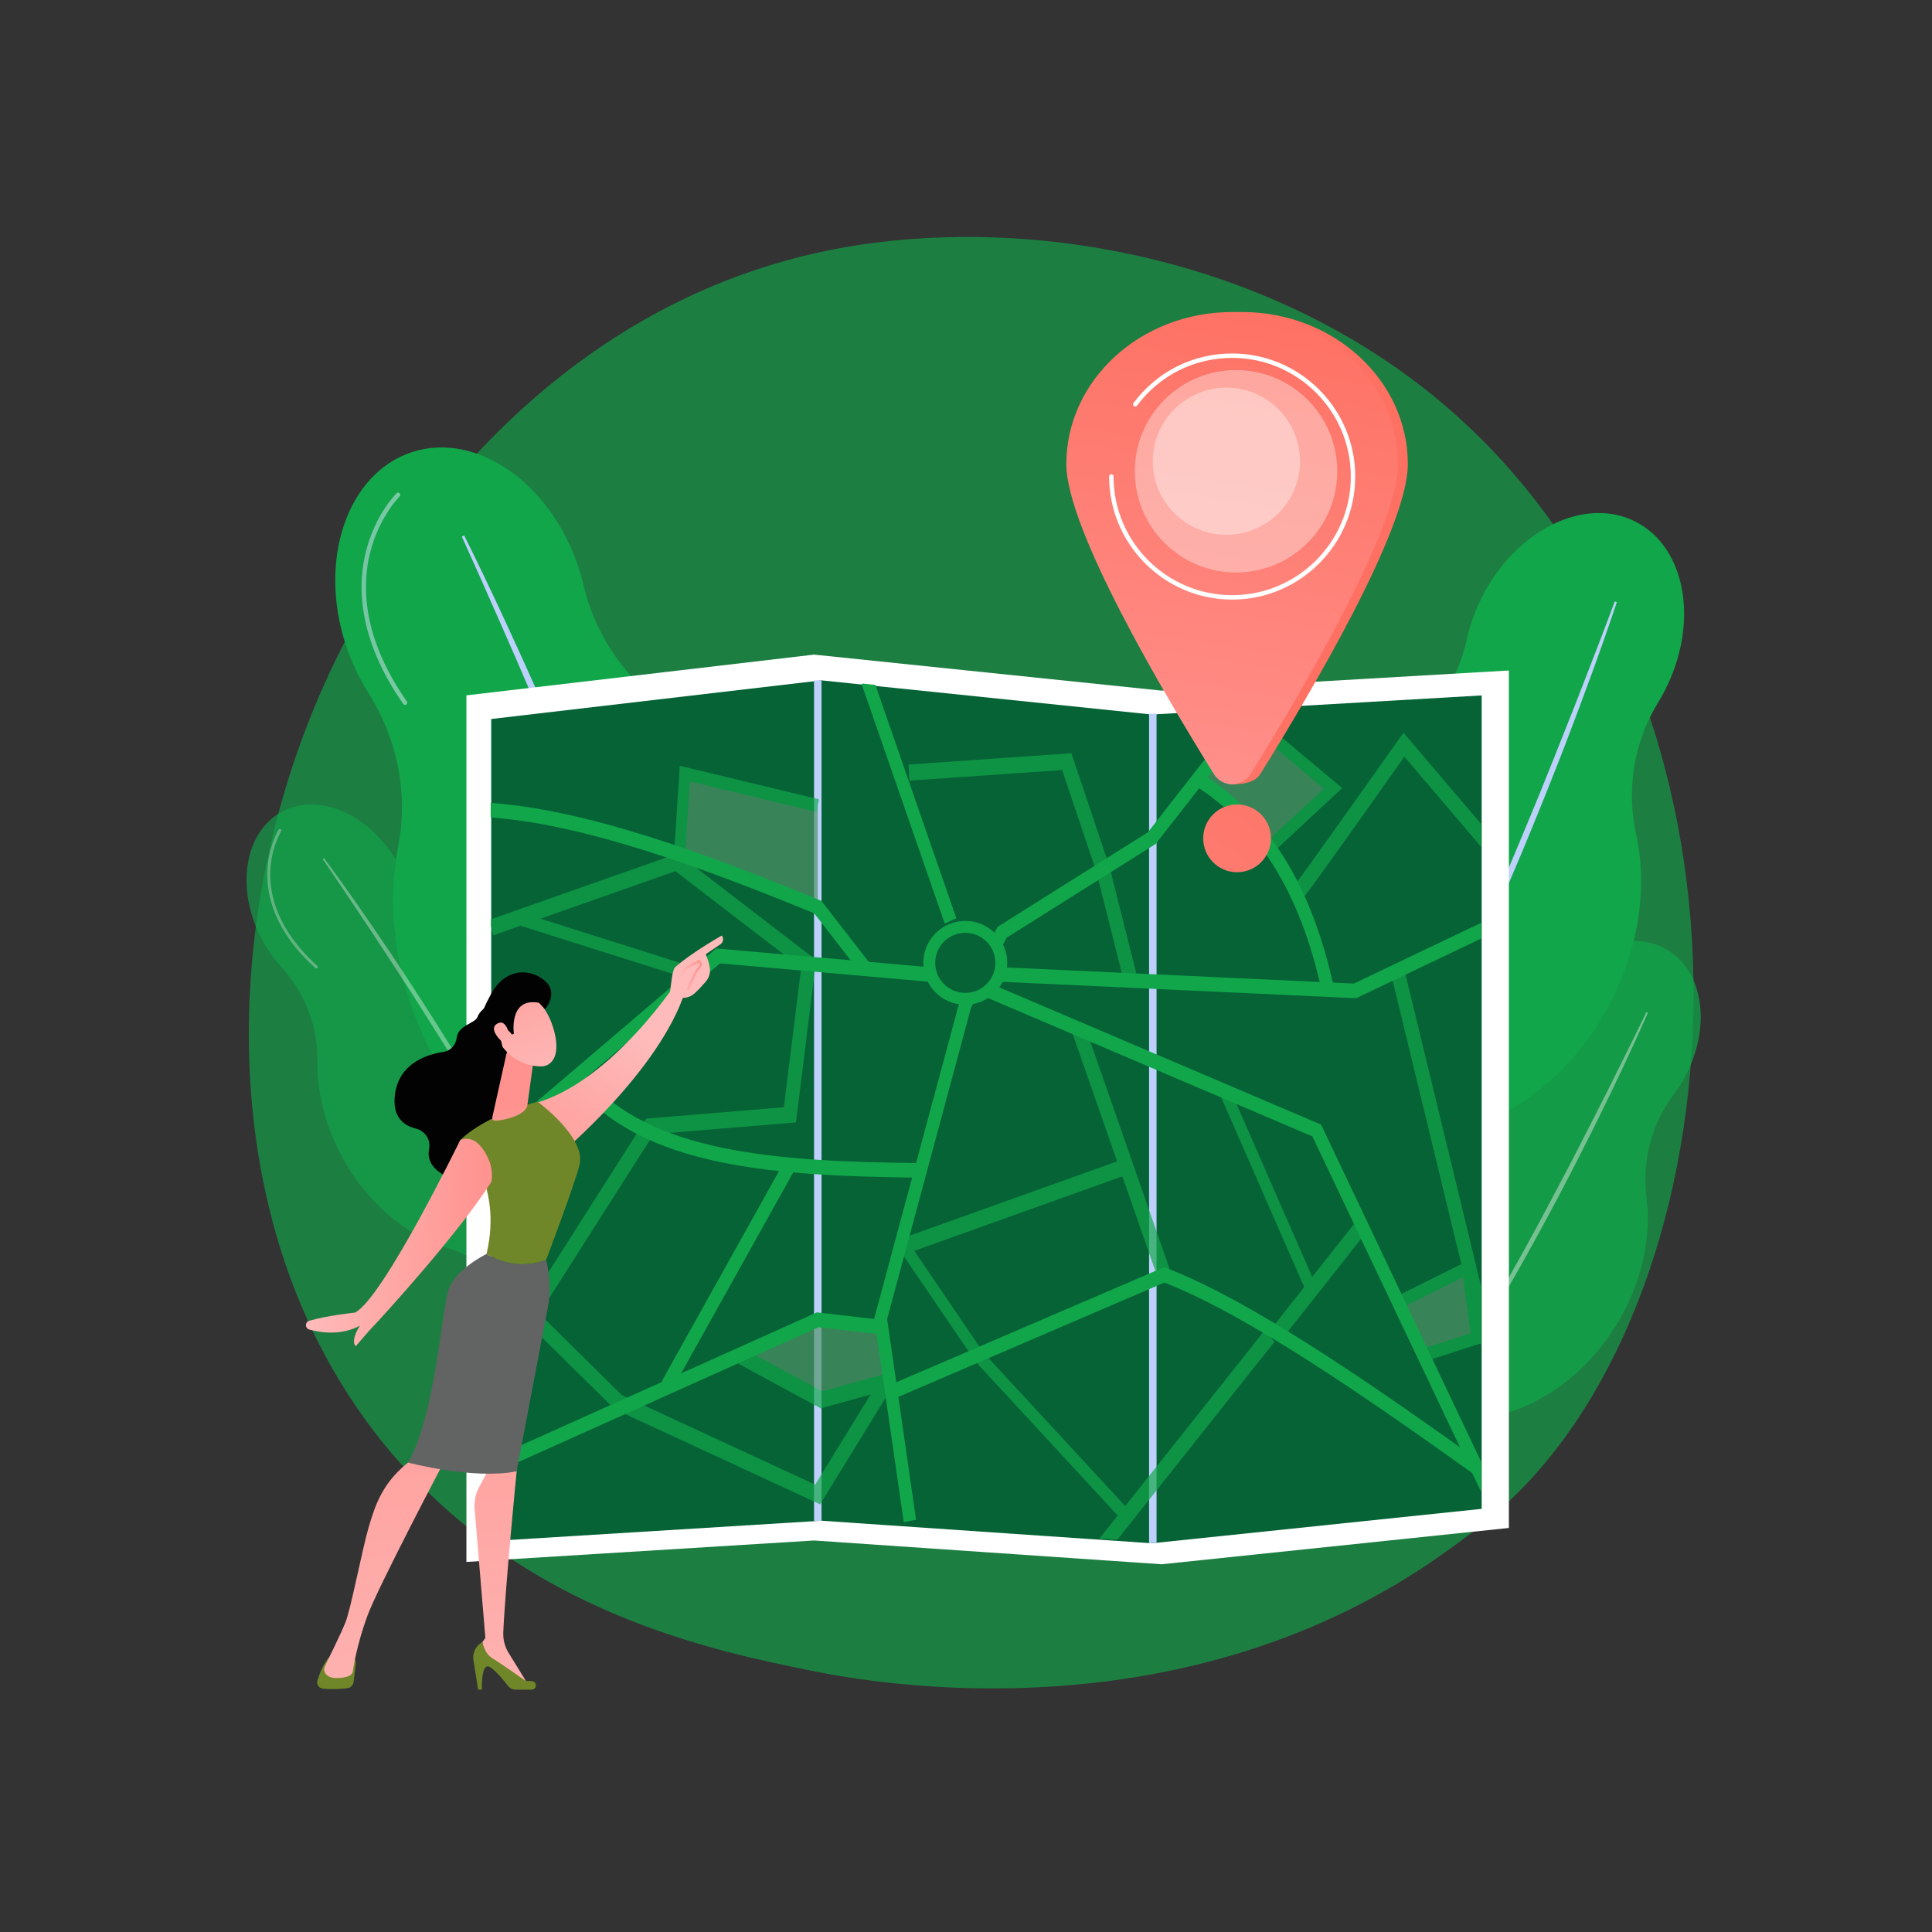 <?xml version="1.0" encoding="utf-8"?>
<!-- Generator: Adobe Illustrator 25.4.1, SVG Export Plug-In . SVG Version: 6.00 Build 0)  -->
<svg version="1.1" xmlns="http://www.w3.org/2000/svg" xmlns:xlink="http://www.w3.org/1999/xlink" x="0px" y="0px"
	 viewBox="0 0 3710 3710" style="enable-background:new 0 0 3710 3710;" xml:space="preserve">
<rect x="0" y="0" width="3710" height="3710" fill="#333333" stroke="none"/>
<style type="text/css">
	.st0{display:none;}
	.st1{display:inline;}
	.st2{fill:#FFFFFF;}
	.st3{opacity:0.65;fill:#11A64A;}
	.st4{fill:#11A64A;}
	.st5{fill:#BDD0FB;}
	.st6{opacity:0.5;}
	.st7{fill:url(#SVGID_1_);}
	.st8{opacity:0.64;}
	.st9{opacity:0.57;fill:#FFFFFF;}
	.st10{opacity:0.72;}
	.st11{fill:#056336;}
	.st12{opacity:0.69;clip-path:url(#SVGID_00000052813466445237423950000017043521940601860498_);}
	.st13{fill:#4E9367;}
	.st14{clip-path:url(#SVGID_00000052813466445237423950000017043521940601860498_);}
	.st15{fill:#020202;}
	.st16{fill:url(#SVGID_00000015350887388145633360000002640236743402383517_);}
	.st17{fill:#708729;}
	.st18{fill:url(#SVGID_00000183211967830605262450000016347389526028192656_);}
	.st19{fill:url(#SVGID_00000168092989239584146270000007398525778261957771_);}
	.st20{fill:#626363;}
	.st21{fill:url(#SVGID_00000142898334079905064840000006990388494046914189_);}
	.st22{fill:url(#SVGID_00000014624884675168549330000004019692459167825599_);}
	.st23{fill:url(#SVGID_00000148648778097292218800000002282510642140780730_);}
	.st24{fill:url(#SVGID_00000067950826578619315680000017510634472976378519_);}
	.st25{fill:url(#SVGID_00000178892581451767778570000015347877367826215331_);}
	.st26{fill:url(#SVGID_00000114036403874180049690000005673021211031171504_);}
	.st27{fill:url(#SVGID_00000096037584977869566270000001220803590877321095_);}
	.st28{fill:url(#SVGID_00000159442088753790025370000003748535391341675709_);}
	.st29{fill:url(#SVGID_00000148651357411773720330000001803744963899639940_);}
	.st30{opacity:0.36;fill:#FFFFFF;}
</style>
<g id="Background" class="st0">
	<g class="st1">
		<g>
			<rect class="st2" width="3710" height="3710"/>
		</g>
	</g>
</g>
<g id="Illustration">
	<g>
		<path class="st3" d="M2930.52,2850.2c-56.97,59.97-110.87,98.65-153.46,129.21c-500.6,359.19-1092.95,254.49-1218.84,228.92
			c-185.9-37.76-545.24-110.74-805.04-416.26c-393.05-462.22-331.85-1190.44-26.97-1671.15c55.77-87.93,350.34-575.96,949.07-654.22
			c362.34-47.36,784.72,48.16,1090.59,304.43C3407.93,1309.04,3362.23,2395.72,2930.52,2850.2z"/>
		<g>
			<path class="st4" d="M1526.45,1680.02c-44.13-136.11-128.51-244.39-228.05-307.85c-88.98-56.73-153.39-145.37-177.69-247.95
				c-2.55-10.78-5.58-21.6-9.08-32.4c-53.07-163.69-196.39-263.88-320.12-223.76c-123.72,40.11-181,205.33-127.93,369.02
				c10.85,33.47,25.48,64.28,42.94,91.77c55.73,87.74,78,193.16,58.35,295.27c-17.55,91.26-11.97,193.91,21.11,295.95
				c49.34,152.19,149.02,269.6,263.93,328.45c43.47,22.26,82.72,52.27,115.31,88.59c54.15,60.36,130.09,88.53,199.55,66.01
				c74.93-24.29,121.35-100.78,124.16-189.83c1.59-50.39,13.07-99.81,32.01-146.57C1565.66,1956.35,1571.06,1817.63,1526.45,1680.02
				z"/>
			<path class="st5" d="M891.29,1028.15c51.24,102.94,99.13,207.45,145.92,312.46c11.71,26.25,23,52.68,34.37,79.07l17.05,39.6
				l16.72,39.74c11.05,26.54,22.46,52.92,33.2,79.58l32.24,79.98c20.81,53.59,42.08,107.01,61.89,160.99
				c9.94,26.97,20.41,53.75,29.81,80.93l28.56,81.38c36.98,108.89,71.25,218.76,99.89,330.14l-4.79,1.28l-24.6-82.52l-6.1-20.64
				l-6.62-20.49l-13.31-40.94l-13.23-40.96c-4.39-13.66-9.28-27.16-13.9-40.74c-9.41-27.11-18.61-54.3-28.2-81.34
				c-39.05-107.95-79.54-215.39-122.23-321.97c-21.76-53.13-43.05-106.44-65.18-159.42l-16.48-39.78l-16.82-39.64
				c-11.2-26.44-22.39-52.87-33.86-79.19c-22.48-52.84-45.33-105.52-68.62-158.01c-23.01-52.61-46.52-105.03-70.19-157.34
				L891.29,1028.15z"/>
			<g class="st6">
				<linearGradient id="SVGID_1_" gradientUnits="userSpaceOnUse" x1="694.369" y1="1149.811" x2="782.075" y2="1149.811">
					<stop  offset="0" style="stop-color:#DAE3FE"/>
					<stop  offset="1" style="stop-color:#E9EFFD"/>
				</linearGradient>
				<path class="st7" d="M777.58,1353.67c-1.2-0.09-2.35-0.71-3.1-1.77c-89.11-127.45-87.97-230.61-71.33-294.71
					c18.08-69.64,56.81-108.43,58.45-110.05c1.64-1.62,4.28-1.6,5.9,0.04c1.62,1.64,1.6,4.28-0.04,5.9
					c-0.39,0.38-38.92,39.08-56.34,106.63c-16.07,62.32-16.93,162.77,70.2,287.4c1.32,1.89,0.86,4.49-1.03,5.81
					C779.47,1353.51,778.51,1353.74,777.58,1353.67z"/>
			</g>
		</g>
		<g class="st8">
			<path class="st4" d="M1092.26,1986.72c-42.74-80.5-107.59-139.12-176.95-167.97c-62-25.79-112.17-74.29-138.77-135.95
				c-2.8-6.48-5.89-12.93-9.28-19.32c-51.41-96.81-152.25-143.88-225.24-105.12c-72.99,38.76-90.49,148.66-39.09,245.47
				c10.51,19.8,23.09,37.51,37.08,52.83c44.63,48.89,70.28,112.55,69.33,178.74c-0.85,59.16,14.05,122.91,46.09,183.26
				c47.79,90.01,123.23,152.67,201.7,176.94c29.68,9.18,57.59,23.68,82.02,42.87c40.6,31.89,91.27,41.21,132.25,19.45
				c44.21-23.47,64.77-76.54,56.63-132.69c-4.6-31.77-2.9-64.03,3.76-95.43C1147.5,2155.68,1135.48,2068.1,1092.26,1986.72z"/>
			<path class="st9" d="M622.26,1647.78c43.51,58.92,85.1,119.19,126.05,179.89c10.25,15.17,20.25,30.5,30.3,45.81l15.07,22.95
				l14.88,23.08c9.86,15.43,19.94,30.71,29.62,46.25l29.06,46.61c18.98,31.32,38.23,62.47,56.62,94.15
				c9.22,15.82,18.75,31.46,27.65,47.47l26.92,47.89c35.25,64.21,68.9,129.34,99.2,196.04l-2.86,1.33l-24.57-49.04l-6.11-12.27
				l-6.42-12.12l-12.88-24.21l-12.83-24.23c-4.26-8.08-8.83-16.01-13.22-24.02c-8.9-15.97-17.68-32-26.69-47.91
				c-36.44-63.4-73.71-126.32-112.28-188.46c-19.52-30.92-38.77-62.01-58.51-92.8l-14.74-23.13l-14.93-23.01
				c-9.95-15.35-19.89-30.69-29.99-45.94c-19.94-30.66-40.1-61.19-60.51-91.54c-20.25-30.46-40.79-60.74-61.41-90.95L622.26,1647.78
				z"/>
			<g class="st6">
				<path class="st2" d="M607.91,1859.68c-0.81,0.12-1.67-0.11-2.32-0.7c-78.45-70.68-93.48-139.09-92.28-184.04
					c1.3-48.83,20.99-80.42,21.82-81.74c0.84-1.32,2.59-1.71,3.91-0.88c1.32,0.84,1.72,2.59,0.88,3.91
					c-0.2,0.31-19.77,31.81-20.95,79.16c-1.09,43.68,13.7,110.26,90.41,179.38c1.16,1.05,1.26,2.84,0.21,4
					C609.13,1859.28,608.53,1859.59,607.91,1859.68z"/>
			</g>
		</g>
		<g>
			<path class="st4" d="M3094.44,1921.56c54.58-107.36,68.81-221.96,47.48-318.78c-19.06-86.56-4.65-177.6,41.79-253.21
				c4.88-7.95,9.5-16.19,13.84-24.71c65.64-129.12,40.16-273.8-56.92-323.14c-97.07-49.35-228.97,15.32-294.61,144.44
				c-13.42,26.4-23.03,53.45-28.99,80.2c-19.02,85.37-68.34,161.47-140.54,210.77c-64.52,44.06-122.08,108.63-163,189.12
				c-61.03,120.05-71.61,249.15-38.45,352.33c12.54,39.03,18,80.19,15.76,121.16c-3.72,68.09,24.55,129.88,79.05,157.59
				c58.79,29.89,131.65,11.74,186.11-39.74c30.82-29.13,66.93-51.82,105.88-68.51C2953.8,2109.68,3039.26,2030.1,3094.44,1921.56z"
				/>
			<path class="st5" d="M3104.79,1156.34c-30.7,91.78-64.31,182.51-98.86,272.89c-8.63,22.6-17.62,45.06-26.53,67.55l-13.38,33.73
				l-13.66,33.62c-9.19,22.38-18.08,44.88-27.53,67.15l-28.33,66.82c-19.45,44.31-38.53,88.78-58.81,132.73
				c-10.1,21.99-19.78,44.17-30.33,65.95l-31.34,65.48c-42.67,86.88-87.53,172.74-136.62,256.18l-3.6-2.07l34.37-63.82l8.62-15.93
				l8.23-16.15l16.39-32.32l16.45-32.28c5.5-10.75,10.61-21.7,15.93-32.54c10.5-21.75,21.18-43.42,31.54-65.24
				c40.89-87.55,80.62-175.64,118.54-264.54c18.62-44.59,37.62-89.02,55.93-133.74l13.83-33.5l13.55-33.62
				c9.05-22.41,18.09-44.81,26.91-67.31c18.02-44.85,35.72-89.82,53.06-134.94c17.57-45.03,34.73-90.23,51.73-135.47
				L3104.79,1156.34z"/>
		</g>
		<g class="st10">
			<path class="st4" d="M3101.29,2548.36c50.87-80.74,70.36-170.17,60.46-248.2c-8.85-69.75,9.09-140.58,51.24-196.85
				c4.43-5.91,8.68-12.08,12.72-18.49c61.18-97.1,51.43-213.22-21.78-259.35c-73.21-46.13-182.16-4.81-243.35,92.3
				c-12.51,19.86-22.05,40.5-28.69,61.19c-21.18,66-65.65,122.44-126.28,156.04c-54.18,30.03-104.35,76.75-142.49,137.29
				c-56.88,90.28-74.53,191.43-55.72,275.36c7.11,31.74,8.47,64.65,3.76,96.83c-7.84,53.49,10.08,104.37,51.19,130.27
				c44.34,27.94,103.26,18.99,150.02-17.64c26.46-20.72,56.65-35.97,88.65-46.27C2976.55,2686.51,3049.85,2629.99,3101.29,2548.36z"
				/>
			<path class="st9" d="M3164.47,1944.92c-30.87,70.2-63.97,139.36-97.79,208.17c-8.45,17.21-17.17,34.28-25.84,51.37l-13.01,25.64
				l-13.22,25.54c-8.88,16.99-17.52,34.1-26.59,50.99l-27.21,50.67c-18.57,33.55-36.85,67.25-56.04,100.46
				c-9.57,16.61-18.82,33.41-28.73,49.83l-29.49,49.39c-39.98,65.45-81.63,129.93-126.44,192.19l-2.7-1.9l31.76-47.85l7.96-11.94
				l7.67-12.14l15.29-24.31l15.33-24.27c5.12-8.08,9.95-16.35,14.94-24.52c9.87-16.4,19.87-32.72,29.63-49.19
				c38.62-66.11,76.37-132.73,112.75-200.12c17.93-33.83,36.15-67.51,53.84-101.47l13.34-25.43l13.13-25.54
				c8.76-17.02,17.53-34.05,26.12-51.16c17.47-34.08,34.71-68.29,51.66-102.63c17.13-34.26,33.94-68.68,50.64-103.14
				L3164.47,1944.92z"/>
		</g>
		<g>
			<g>
				<polygon class="st2" points="2230.75,1326.23 1563.2,1257.05 895.65,1335.28 895.65,2999.36 1563.2,2958.17 2230.75,3003.84 
					2897.47,2934.13 2897.47,1287.55 				"/>
				<polygon class="st11" points="1577.53,2920.23 943.27,2959.31 943.27,1380.69 1577.53,1306.48 				"/>
				<polygon class="st11" points="2211.79,2963.55 1577.53,2920.23 1577.53,1306.48 2211.79,1372.11 				"/>
				<polygon class="st11" points="2845.26,2897.43 2211.79,2963.55 2211.79,1372.11 2845.26,1335.41 				"/>
				<rect x="1563.17" y="1306.48" class="st5" width="14.36" height="1614.19"/>
				<polygon class="st5" points="2206.55,2963.55 2220.91,2962.6 2220.91,1370.64 2206.55,1370.64 				"/>
			</g>
			<g>
				<defs>
					<polygon id="SVGID_00000031198704700759690510000004194202011634230960_" points="2210.78,1369.99 1576.52,1304.36 
						942.26,1378.57 942.26,2957.19 1576.52,2918.11 2210.78,2961.43 2844.25,2895.31 2844.25,1333.29 					"/>
				</defs>
				<clipPath id="SVGID_00000121980672291783793120000011225850970320772267_">
					<use xlink:href="#SVGID_00000031198704700759690510000004194202011634230960_"  style="overflow:visible;"/>
				</clipPath>
				<g style="opacity:0.69;clip-path:url(#SVGID_00000121980672291783793120000011225850970320772267_);">
					<polygon class="st13" points="2395.42,1388.05 2559.86,1513.86 2447.78,1618.95 2315.68,1496.06 					"/>
					<polygon class="st13" points="1301.12,1639.01 1315.92,1492.86 1570.35,1546.97 1570.35,1741.84 					"/>
					<polygon class="st13" points="2687.96,2499.59 2820.72,2433.29 2838.69,2567.77 2722.65,2605.05 					"/>
					<polygon class="st13" points="1437.04,2606.6 1570.35,2675.17 1703.24,2653.2 1691.23,2562.34 1570.35,2534.38 					"/>
					<polygon class="st4" points="1301.12,1639.01 939.41,1766.37 947.13,1796.1 999.37,1777.71 1334.08,1883.55 1339.68,1859.57 
						1037.91,1764.14 1296.87,1672.97 1538.46,1858.47 1505.21,2126.16 1241.01,2148 1008.67,2512.78 1030.1,2531.28 
						1255.14,2177.98 1528.55,2155.38 1567.29,1843.39 					"/>
					<polygon class="st4" points="1188.23,2713.94 912.04,2441.38 929.3,2417.68 1205.48,2690.24 					"/>
					<polygon class="st4" points="2247.99,2442.32 2083.17,1969.86 2058.44,1981.55 2145.16,2230.12 1724.04,2380.86 
						1731.89,2410.56 2155.24,2259.01 2223.26,2454.01 					"/>
					<polygon class="st4" points="2600.07,2350.4 2519.83,2452.01 2361.34,2089.91 2342.31,2101.19 2504.32,2471.32 
						2504.81,2471.03 2443.01,2549.28 2462.65,2570.31 2619.72,2371.43 					"/>
					<path class="st4" d="M2503.56,1722.55l-15.49-25.3c-0.67,0.56-1.09,1.03-1.12,1.06c8.48-9.66,123.47-171.65,198.7-278.19
						l9.39-13.29l171.12,201.19l-18.97,21.86l-150.32-176.74c-16.52,23.38-52.46,74.18-88.46,124.84
						C2508.73,1718.25,2505.99,1720.54,2503.56,1722.55z"/>
					<polygon class="st4" points="2158.77,1887.22 2105.15,1673.55 2039.62,1478.78 1746.28,1499.08 1744.7,1468.07 
						2057.39,1446.43 2130.6,1664.17 2184.39,1878.51 					"/>
					<polygon class="st4" points="1315.59,1641.6 1294.3,1639.71 1305.41,1470.53 1572.51,1534.8 1568.19,1559.14 1324.85,1500.59 
											"/>
					<polygon class="st4" points="2444.43,1637.09 2431.11,1617.67 2542.2,1514.38 2388.28,1385.4 2400.75,1365.22 2577.52,1513.35 
											"/>
					<polygon class="st4" points="2875.2,2598.1 2698.14,1867.34 2672.45,1875.78 2806.09,2427.3 2681.08,2489.72 2689.5,2512.56 
						2809.61,2452.58 2824.01,2560.29 2730.48,2590.34 2736.16,2614.3 2843.08,2579.95 2849.52,2606.53 					"/>
					<path class="st4" d="M1574.92,2888.82l-392.7-181.87l9.87-28.87l373.28,172.88l106.26-172.99l-95.51,26.55l-162.69-88.12
						l11.26-28.17l154.27,83.55l122.8-34.14c11.82-3.29,21.54,9.62,15.12,20.08L1574.92,2888.82z"/>
					<polygon class="st4" points="2427.97,2555.27 2160.74,2891.98 1889.23,2598.15 1736.33,2373.47 1719.6,2388.91 1873,2614.32 
						1873.5,2615.06 2146.25,2910.23 2103.88,2963.63 2123.48,2984.71 2447.57,2576.35 					"/>
				</g>
				<g style="clip-path:url(#SVGID_00000121980672291783793120000011225850970320772267_);">
					<path class="st4" d="M1656.75,1873.92l-93.26-120.08c-209.01-85.77-447.06-174.44-631.72-184.63l1.14-27.93
						c188.62,10.41,430.1,100.56,641.44,187.37l2.87,1.18l97.35,125.33L1656.75,1873.92z"/>
					<path class="st4" d="M2829.73,2830.56c-203.6-145.5-433.88-305.65-593.88-367.59l-520.09,223.48l-8.32-26.23l527.94-226.85
						l3.97,1.51c162.63,61.75,396.5,224.32,602.95,371.85L2829.73,2830.56z"/>
					<polygon class="st4" points="1814.19,1773.66 1654.52,1313.51 1676.79,1303.04 1836.46,1763.19 					"/>
					<path class="st4" d="M2537.76,1901.04c-41.3-186.52-120.87-314.98-243.26-392.71l11.5-24.54
						c67.52,42.89,123.52,101.39,166.42,173.87c38.97,65.84,67.95,143.17,88.59,236.4L2537.76,1901.04z"/>
					<polygon class="st4" points="1290.95,2667.71 1270.91,2652.06 1506.86,2229.21 1526.91,2244.86 					"/>
					<polygon class="st4" points="2604.03,1916.92 1910.85,1884.75 1911.81,1856.81 2599.76,1888.74 2852.12,1768.3 
						2861.23,1794.17 					"/>
					<polygon class="st4" points="947.59,2829 938.95,2802.92 1568.69,2520.14 1692.42,2534.45 1690.04,2562.27 1572.01,2548.62 
											"/>
					<path class="st4" d="M1759.15,2261.37c-270.38-3.33-523.77-19.33-653.01-176.31l17.34-19.35
						c122.78,149.15,370.87,164.43,635.92,167.7L1759.15,2261.37z"/>
					<polygon class="st4" points="1735.43,2922.99 1678.91,2531.06 1679.77,2527.86 1842.56,1923.69 1915.53,1779.89 
						2204.28,1598.22 2396.89,1351.47 2414.67,1370.27 2219.3,1620.56 1932.81,1800.8 1864.65,1935.14 1703.55,2533.04 
						1759.11,2918.36 					"/>
					<polygon class="st4" points="2857.57,2892.96 2520.18,2182.24 1896.46,1916.24 1785.44,1885.41 1382.52,1849.96 
						937.62,2229.49 923.42,2206.93 1375.48,1821.3 1379.91,1821.69 1789.16,1857.7 1903.4,1889.42 1904.06,1889.7 2536.87,2159.57 
						2539.04,2164.14 2878.6,2879.43 					"/>
				</g>
			</g>
			<ellipse class="st4" cx="1853.61" cy="1848.92" rx="80.57" ry="80.49"/>
			<ellipse class="st11" cx="1853.61" cy="1848.92" rx="57.73" ry="57.68"/>
		</g>
		<g>
			<path class="st15" d="M952.15,1921.59c0,0-29.58,14.39-35.02,30.92c-4.36,13.26-37.08,14.97-40.31,41.06
				c-1.67,13.47-11.63,24.25-25.05,26.31c-33.41,5.12-84.9,22.47-93.14,80.48c-6.29,44.28,16.28,61.06,39.97,66.88
				c17.4,4.27,28.96,21.19,25.44,38.76c-3.38,16.85,1.66,36.32,30.84,51.72c65.41,34.51,130.72-81.76,130.72-81.76L999,1972.92
				L952.15,1921.59z"/>
			
				<linearGradient id="SVGID_00000036961976288481388260000005843464464547390641_" gradientUnits="userSpaceOnUse" x1="-2516.778" y1="1590.045" x2="-2354.661" y2="1958.897" gradientTransform="matrix(-0.978 -0.211 -0.211 0.978 -915.013 -113.525)">
				<stop  offset="0" style="stop-color:#FEBBBA"/>
				<stop  offset="1" style="stop-color:#FF928E"/>
			</linearGradient>
			<path style="fill:url(#SVGID_00000036961976288481388260000005843464464547390641_);" d="M1308.04,1873.46
				c0,0-130.59,206.56-285.88,246.46c0,0,30.26,86.18,53.61,96.04c0,0,191.05-159.41,240.15-313.15L1308.04,1873.46z"/>
			<path class="st17" d="M683.31,3194.61l-4.23,34.79c-0.8,6.6-6,11.82-12.61,12.57c-11.15,1.27-29.05,2.58-46.57,0.73
				c-7.69-0.81-12.68-8.6-10.34-15.96c4.27-13.43,12.08-33.59,23.34-45.46h38.6C678.64,3181.28,684.17,3187.52,683.31,3194.61z"/>
			
				<linearGradient id="SVGID_00000013158675752591089340000016678111820731407000_" gradientUnits="userSpaceOnUse" x1="-2163.256" y1="3505.889" x2="-2056.173" y2="2254.353" gradientTransform="matrix(-1 0 0 1 -1165.433 0)">
				<stop  offset="0" style="stop-color:#FEBBBA"/>
				<stop  offset="1" style="stop-color:#FF928E"/>
			</linearGradient>
			<path style="fill:url(#SVGID_00000013158675752591089340000016678111820731407000_);" d="M985.62,2787.01l6.51,38.32
				c0,0-21.82,220.98-25.7,309.37c-0.61,13.86,2.98,27.55,10.25,39.36l37.94,61.6l-96.41-56.89l-1.92-11.77l15.78-21.7
				l-20.67-247.55c-1.21-14.54,1.79-29.13,8.64-42.01l19.94-37.46L985.62,2787.01z"/>
			<path class="st17" d="M1020.97,3244.6H990.2c-5.76,0-11.19-2.64-14.7-7.21c-9.59-12.46-29.46-36.78-38.97-37.41
				c-12.79-0.85-11.16,44.62-11.16,44.62h-7.17l-9.08-56.51c-2.29-14.22,4.79-28.3,17.55-34.96l0,0c0,0,2.92,21.62,18.78,31.19
				c15.85,9.56,64.52,43.82,64.52,43.82s5.96-0.85,12.5,0.33C1032.19,3230.23,1030.83,3244.6,1020.97,3244.6z"/>
			
				<linearGradient id="SVGID_00000030459878087838545640000005344772274953502396_" gradientUnits="userSpaceOnUse" x1="-1947.852" y1="3524.511" x2="-1840.74" y2="2272.646" gradientTransform="matrix(-1 0 0 1 -1165.433 0)">
				<stop  offset="0" style="stop-color:#FEBBBA"/>
				<stop  offset="1" style="stop-color:#FF928E"/>
			</linearGradient>
			<path style="fill:url(#SVGID_00000030459878087838545640000005344772274953502396_);" d="M853.57,2805.22
				c0,0-127.81,242.44-148.12,297.79c-20.32,55.35-27.43,101.53-27.71,105.9c-0.43,6.83-8.92,13.39-32.35,13.39
				c-12.09,0-18.01-4.85-20.91-9.54c-2.47-4-2.6-9.01-0.52-13.23c7.39-14.96,30.85-62.78,39.54-84.46
				c10.37-25.89,32.69-143.23,44.93-184.03c12.24-40.8,26.07-85.05,79.37-125.82C787.8,2805.22,824.39,2769.38,853.57,2805.22z"/>
			<path class="st17" d="M934.3,2407.97c32.97-139.7-50.55-218.71-50.55-218.71c52.7-50.58,148.71-73.6,148.71-73.6
				s91.62,66.98,80.75,119.41c-6.37,30.73-64.4,184.06-64.4,184.06S995.16,2444.52,934.3,2407.97z"/>
			<path class="st20" d="M861.21,2477.13c13.42-40.42,73.1-69.16,73.1-69.16c60.86,36.55,114.52,11.16,114.52,11.16
				s12.03,46,3.73,88.74c-8.31,42.75-60.42,317.47-60.42,317.47c-82.11,16.64-208.39-16.74-208.39-16.74
				C836.04,2715.74,847.79,2517.55,861.21,2477.13z"/>
			
				<linearGradient id="SVGID_00000183945402610176214670000012536987456286029220_" gradientUnits="userSpaceOnUse" x1="-2175" y1="2272.248" x2="-2154.885" y2="2125.09" gradientTransform="matrix(-1 0 0 1 -1165.433 0)">
				<stop  offset="0" style="stop-color:#FEBBBA"/>
				<stop  offset="1" style="stop-color:#FF928E"/>
			</linearGradient>
			<path style="fill:url(#SVGID_00000183945402610176214670000012536987456286029220_);" d="M972.57,2023.34l-26.8,120.4
				c-2.57,10.6,7.1,8.87,17.82,6.85c17.56-3.31,40.19-10.13,47.75-23.79c0.77-1.39,1.15-2.96,1.37-4.54l11.52-83.49
				c0.91-6.62-2.67-13.05-8.78-15.76l-22.22-9.85C984.68,2009.36,974.77,2014.24,972.57,2023.34z"/>
			<g>
				
					<linearGradient id="SVGID_00000038382503334926528890000016313493027773478054_" gradientUnits="userSpaceOnUse" x1="-2370.419" y1="1767.454" x2="-2194.904" y2="1455.098" gradientTransform="matrix(-0.981 -0.194 -0.194 0.981 -936.343 -99.241)">
					<stop  offset="0" style="stop-color:#FEBBBA"/>
					<stop  offset="1" style="stop-color:#FF928E"/>
				</linearGradient>
				<path style="fill:url(#SVGID_00000038382503334926528890000016313493027773478054_);" d="M1023.91,1913.58
					c0,0,28.54,19.32,40.8,68.51c12.26,49.19-7.67,66.84-28.09,65.76c-20.43-1.08-50.04-7.4-75.7-42.69
					C935.26,1969.87,986.52,1889.98,1023.91,1913.58z"/>
				<path class="st15" d="M986.79,1985.31c0,0-10.46-70.49,48.07-59.71l11.83,12.32c0,0,28.64-32.26-3.05-56.64
					c-31.7-24.39-75.69-18.14-100.03,26.25c-24.34,44.39-33.17,75.59-12.77,103.17c20.4,27.59,35.74,3.93,35.74,3.93
					s-9.36-23.88-1.59-34.12c7.76-10.24,17.78,5.96,17.78,5.96L986.79,1985.31z"/>
				
					<linearGradient id="SVGID_00000062183220595071489490000015608630478352082344_" gradientUnits="userSpaceOnUse" x1="-2333.058" y1="1788.448" x2="-2157.545" y2="1476.094" gradientTransform="matrix(-0.981 -0.194 -0.194 0.981 -936.343 -99.241)">
					<stop  offset="0" style="stop-color:#FEBBBA"/>
					<stop  offset="1" style="stop-color:#FF928E"/>
				</linearGradient>
				<path style="fill:url(#SVGID_00000062183220595071489490000015608630478352082344_);" d="M978.79,1991.35
					c0,0-5.16-36.27-23.68-25.9c-18.52,10.37,6.67,33.88,16.78,41.88L978.79,1991.35z"/>
			</g>
			<g>
				
					<linearGradient id="SVGID_00000148635478780070180270000006132170305167105706_" gradientUnits="userSpaceOnUse" x1="-2548.815" y1="1604.127" x2="-2386.698" y2="1972.979" gradientTransform="matrix(-0.978 -0.211 -0.211 0.978 -915.013 -113.525)">
					<stop  offset="0" style="stop-color:#FEBBBA"/>
					<stop  offset="1" style="stop-color:#FF928E"/>
				</linearGradient>
				<path style="fill:url(#SVGID_00000148635478780070180270000006132170305167105706_);" d="M1307.15,1915.98
					c0.4,4.26-15.45,7.21-20.49-10.96c1.39-7.89,3.85-42.42,9.89-47.79c32.21-28.58,89.63-60.72,89.63-60.72
					c6.42,9.81-2,16.26-2,16.26l-28.67,19.35c2.99,9.9,7.35,18.66,7.85,29.97c0.37,8.56-2.79,16.95-8.47,23.44
					c-5.71,6.52-13.39,14.94-20.31,21.33C1321.48,1918.95,1307.15,1915.98,1307.15,1915.98z"/>
				
					<linearGradient id="SVGID_00000059294281385964737580000003265055451370598577_" gradientUnits="userSpaceOnUse" x1="1304.191" y1="1872.469" x2="1347.555" y2="1872.469">
					<stop  offset="0" style="stop-color:#FEBBBA"/>
					<stop  offset="1" style="stop-color:#FF928E"/>
				</linearGradient>
				<path style="fill:url(#SVGID_00000059294281385964737580000003265055451370598577_);" d="M1322.58,1901.84l-4.09-1.68
					c0.58-1.42,14.33-34.82,20.96-41.75c2.56-2.67,3.79-4.97,3.68-6.84c-0.07-1.05-0.59-2.09-1.6-3.14l-23.35,12.48l-10.26,16.08
					l-3.73-2.38l10.89-17.05l27.04-14.46l1.14,0.93c2.71,2.21,4.11,4.59,4.28,7.26c0.2,3.19-1.4,6.52-4.9,10.17
					C1337.61,1866.72,1326.45,1892.39,1322.58,1901.84z"/>
			</g>
			
				<linearGradient id="SVGID_00000127726016851159521350000004168913556884848043_" gradientUnits="userSpaceOnUse" x1="587.522" y1="2385.969" x2="944.755" y2="2385.969">
				<stop  offset="0" style="stop-color:#FEBBBA"/>
				<stop  offset="1" style="stop-color:#FF928E"/>
			</linearGradient>
			<path style="fill:url(#SVGID_00000127726016851159521350000004168913556884848043_);" d="M883.75,2189.26
				c0,0-148.39,304.67-202.13,331.3c0,0-54.56,5.7-87.95,15.8c-8.4,2.54-8.12,14.47,0.35,16.78c23.25,6.34,61.78,11.64,97.09-7.52
				c0,0-18.97,28.43-7.9,39.5c0,0,25.29-30.02,34.77-39.5c8.35-8.35,160.31-174.02,224.19-273.93c5.16-8.07,1.58-32.06-2.01-40.95
				C931.92,2210.29,913.61,2177.64,883.75,2189.26z"/>
		</g>
		<g>
			
				<linearGradient id="SVGID_00000147203531689468215080000000026681398645049760_" gradientUnits="userSpaceOnUse" x1="1744.668" y1="2519.078" x2="2579.079" y2="1316.545">
				<stop  offset="0" style="stop-color:#FF928E"/>
				<stop  offset="1" style="stop-color:#FE7062"/>
			</linearGradient>
			<circle style="fill:url(#SVGID_00000147203531689468215080000000026681398645049760_);" cx="2375.55" cy="1609.86" r="65.07"/>
			<g>
				
					<linearGradient id="SVGID_00000096026421750686982310000006394232487234997889_" gradientUnits="userSpaceOnUse" x1="1608.406" y1="1105.006" x2="2490.212" y2="1044.539">
					<stop  offset="0" style="stop-color:#FF928E"/>
					<stop  offset="1" style="stop-color:#FE7062"/>
				</linearGradient>
				<path style="fill:url(#SVGID_00000096026421750686982310000006394232487234997889_);" d="M2703.47,891.38
					c0,123.76-186.41,439.51-283.51,595.26c-7.54,12.09-23.77,19.43-53.82,19.43c-14.24,0-8.64-7.37-16.18-19.46
					c-97.11-155.76-283.49-471.48-283.49-595.23c0-161.38,142.6-292.21,318.5-292.21C2560.87,599.17,2703.47,730,2703.47,891.38z"/>
				
					<linearGradient id="SVGID_00000150099128087693779880000015749248248446106809_" gradientUnits="userSpaceOnUse" x1="2254.204" y1="1581.98" x2="2420.487" y2="549.013">
					<stop  offset="0" style="stop-color:#FF928E"/>
					<stop  offset="1" style="stop-color:#FE7062"/>
				</linearGradient>
				<path style="fill:url(#SVGID_00000150099128087693779880000015749248248446106809_);" d="M2684.64,891.38
					c0,123.76-186.41,439.51-283.51,595.26c-7.54,12.09-20.77,19.43-35.01,19.43c-14.24-0.01-27.45-7.37-34.98-19.46
					c-97.11-155.76-283.49-471.48-283.49-595.23c0-161.38,142.6-292.21,318.5-292.21C2542.04,599.17,2684.64,730,2684.64,891.38z"/>
				
					<ellipse transform="matrix(0.707 -0.707 0.707 0.707 55.499 1943.62)" class="st30" cx="2373.91" cy="904.82" rx="194.39" ry="194.39"/>
				<circle class="st30" cx="2355.07" cy="885.71" r="141.34"/>
				<path class="st2" d="M2366.13,1151.37c-130.28,0-236.27-105.99-236.27-236.28c0-2.34,1.89-4.23,4.23-4.23s4.23,1.9,4.23,4.23
					c0,125.61,102.19,227.81,227.81,227.81s227.81-102.2,227.81-227.81s-102.2-227.81-227.81-227.81
					c-72.64,0-139.24,33.44-182.72,91.73c-1.4,1.87-4.05,2.26-5.92,0.86c-1.87-1.4-2.26-4.05-0.86-5.92
					c45.1-60.46,114.18-95.14,189.51-95.14c130.28,0,236.28,105.99,236.28,236.28C2602.41,1045.37,2496.42,1151.37,2366.13,1151.37z
					"/>
			</g>
		</g>
	</g>
</g>
</svg>
